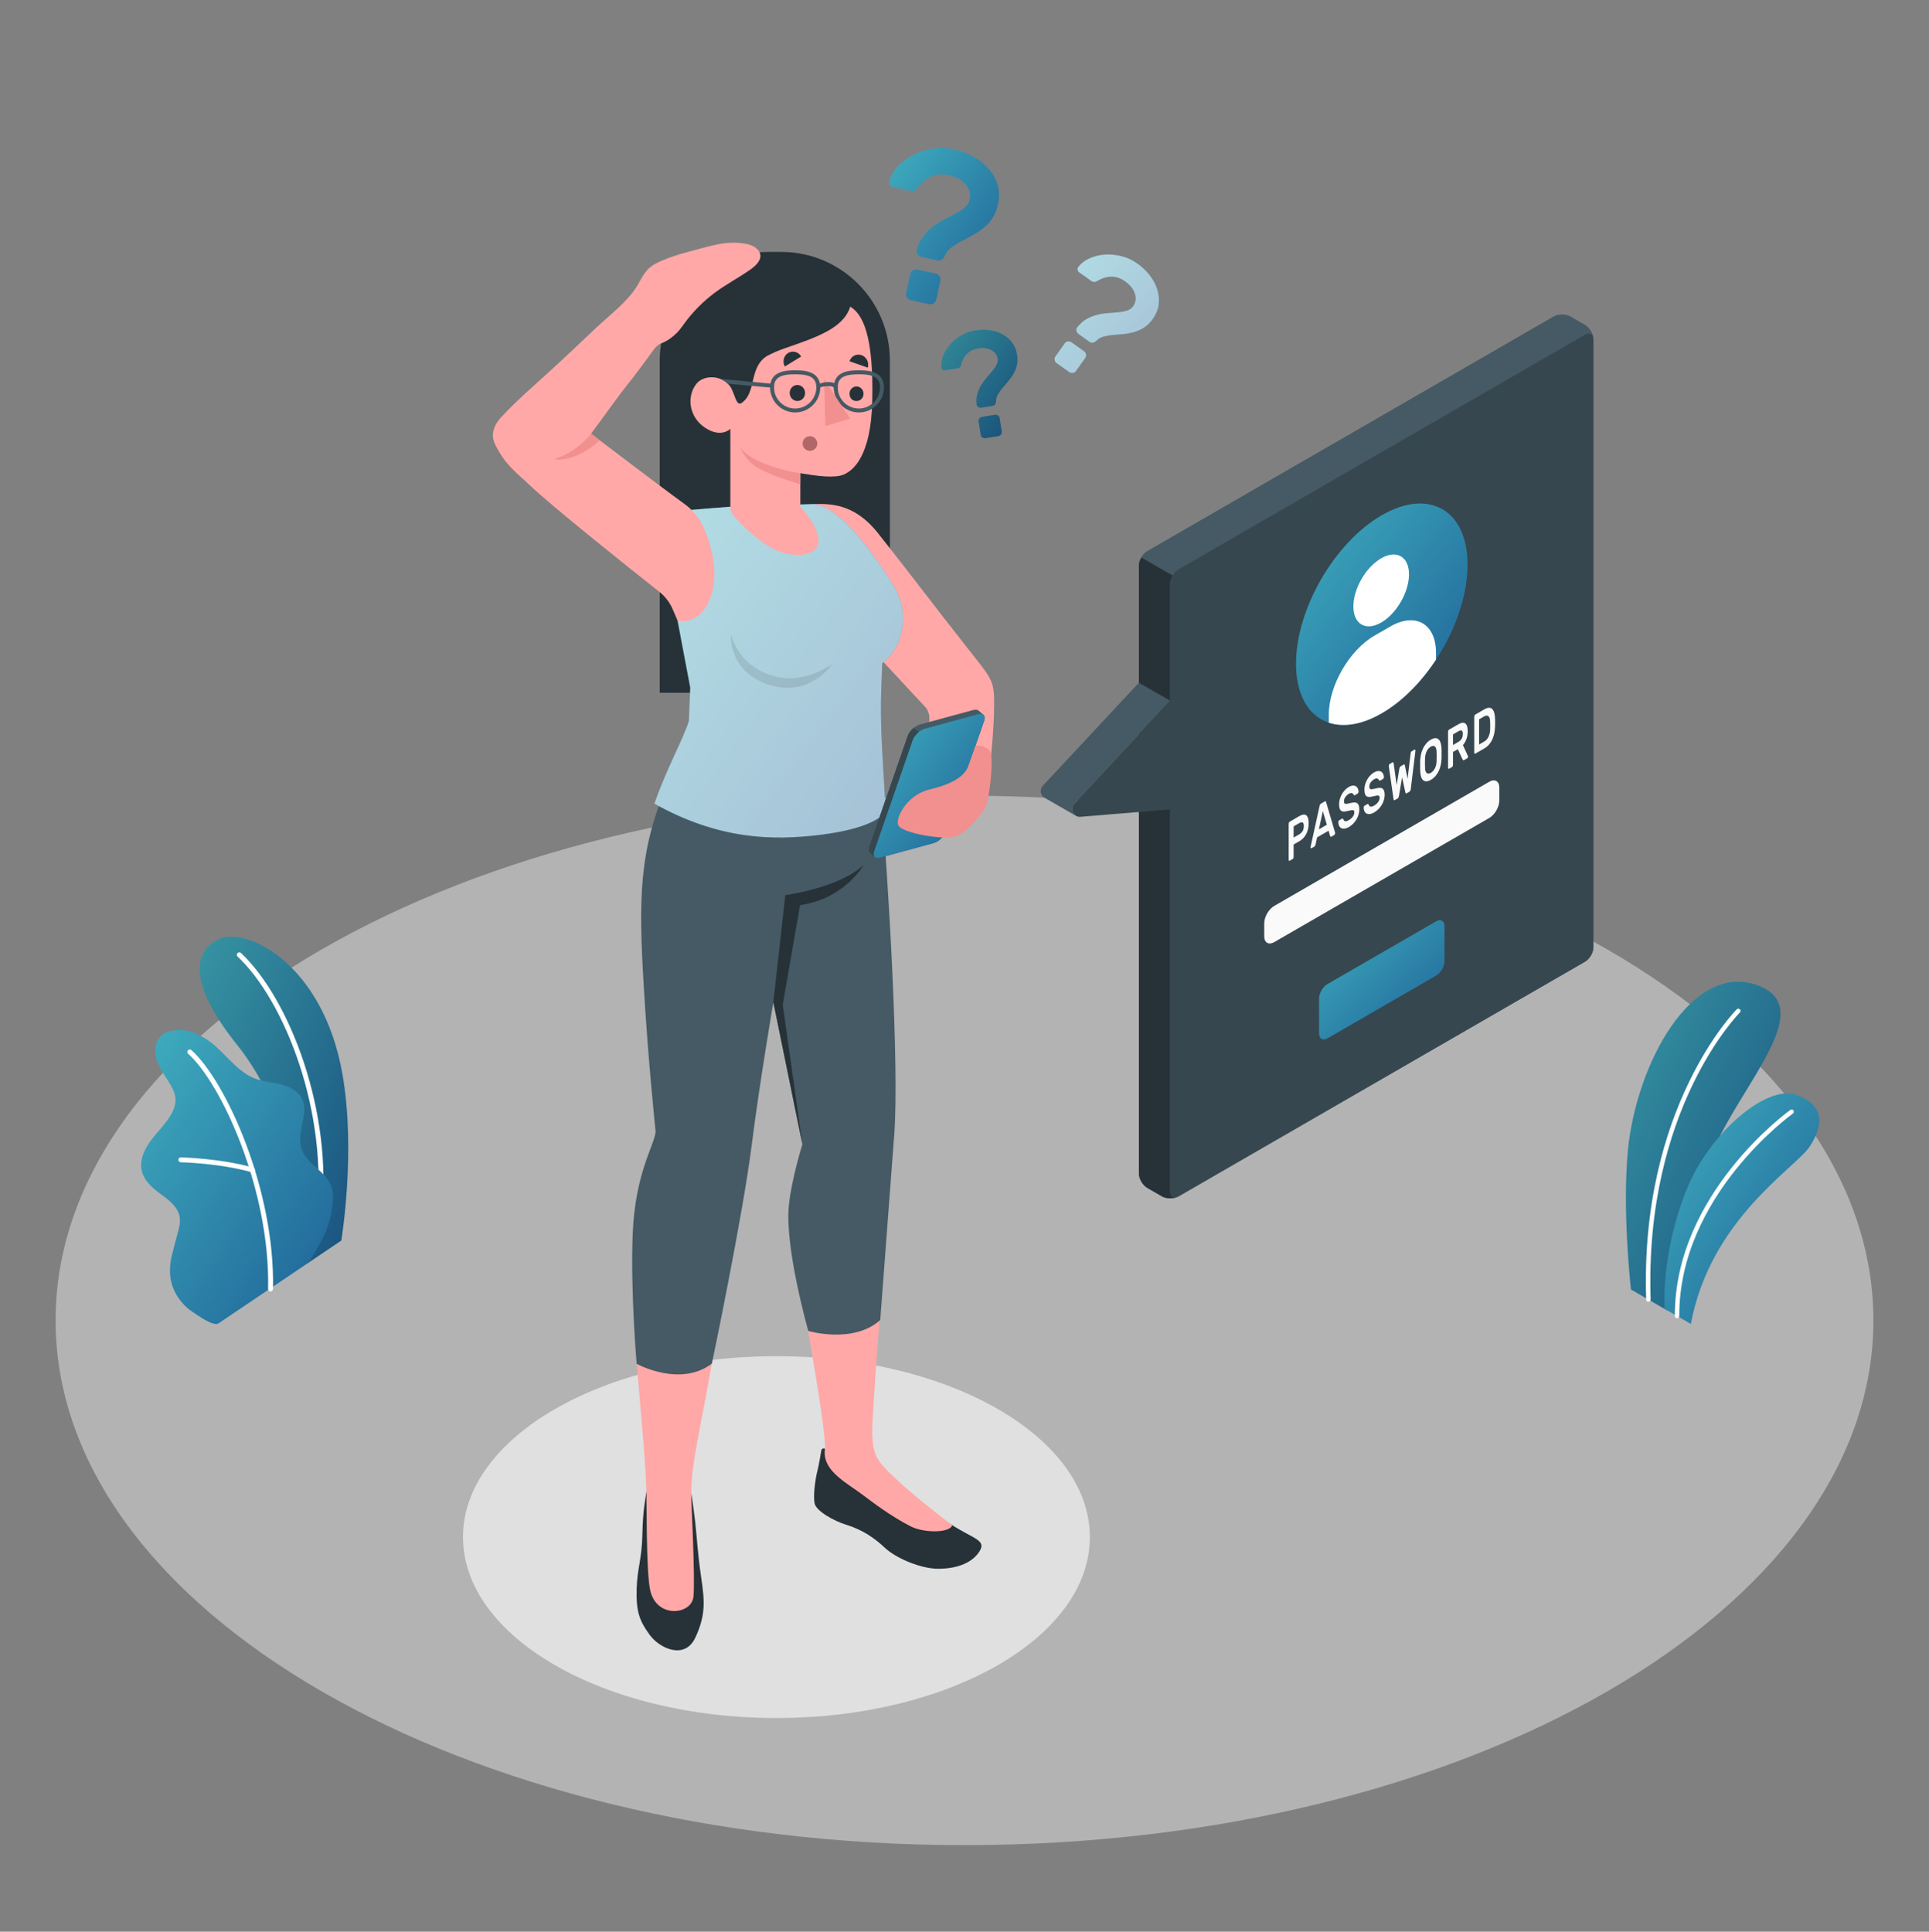 <svg width="700" height="701" viewBox="0 0 700 701" fill="none" xmlns="http://www.w3.org/2000/svg">
<rect x="0" y="0" width="700" height="701" fill="#808080" stroke="none"/>
<path d="M350.001 669.602C532.159 669.602 679.827 584.344 679.827 479.174C679.827 374.004 532.159 288.746 350.001 288.746C167.843 288.746 20.175 374.004 20.175 479.174C20.175 584.344 167.843 669.602 350.001 669.602Z" fill="white" fill-opacity="0.4"/>
<path d="M281.75 623.472C344.565 623.472 395.486 594.075 395.486 557.812C395.486 521.549 344.565 492.152 281.75 492.152C218.935 492.152 168.014 521.549 168.014 557.812C168.014 594.075 218.935 623.472 281.75 623.472Z" fill="#E0E0E0"/>
<path d="M605.193 475.66L591.851 467.96C591.851 467.96 588.589 439.4 590.759 417.28C593.811 386.2 613.887 348.792 637.841 357.584C661.795 366.362 626.865 398.016 619.081 424.392C611.297 450.754 605.193 475.66 605.193 475.66Z" fill="url(#paint0_linear_596_928)"/>
<path opacity="0.15" d="M605.193 475.66L591.851 467.96C591.851 467.96 588.589 439.4 590.759 417.28C593.811 386.2 613.887 348.792 637.841 357.584C661.795 366.362 626.865 398.016 619.081 424.392C611.297 450.754 605.193 475.66 605.193 475.66Z" fill="black"/>
<path d="M598.179 472.426C598.193 472.426 598.193 472.426 598.207 472.426C598.655 472.412 599.005 472.034 598.991 471.586C596.653 402.524 631.023 367.776 631.373 367.44C631.695 367.132 631.695 366.614 631.387 366.292C631.065 365.97 630.561 365.97 630.239 366.278C629.889 366.628 595.001 401.866 597.367 471.628C597.381 472.076 597.745 472.426 598.179 472.426Z" fill="white"/>
<path d="M613.579 480.462L604.087 474.988C604.087 474.988 602.477 455.388 612.081 431.574C620.453 410.84 641.201 393.648 651.645 397.26C662.089 400.872 661.823 408.278 656.741 416.048C651.645 423.818 620.677 442.326 613.579 480.462Z" fill="url(#paint1_linear_596_928)"/>
<path d="M608.567 478.39C609.015 478.39 609.379 478.026 609.379 477.578C609.197 433.912 650.189 404.4 650.609 404.106C650.973 403.854 651.057 403.35 650.805 402.986C650.553 402.622 650.049 402.538 649.685 402.79C649.265 403.084 607.587 433.086 607.769 477.592C607.755 478.026 608.119 478.39 608.567 478.39Z" fill="white"/>
<path d="M111.523 458.51L123.843 450.194C123.843 450.194 129.261 417.924 124.221 389.588C117.137 349.744 89.655 336.486 79.855 340.644C70.055 344.802 67.955 356.688 86.253 379.438C97.047 392.864 111.145 421.41 111.523 458.51Z" fill="url(#paint2_linear_596_928)"/>
<g opacity="0.15">
<path d="M111.523 458.51L123.843 450.194C123.843 450.194 129.261 417.924 124.221 389.588C117.137 349.744 89.655 336.486 79.855 340.644C70.055 344.802 67.955 356.688 86.253 379.438C97.047 392.864 111.145 421.41 111.523 458.51Z" fill="black"/>
</g>
<path d="M115.751 442.55C115.709 442.55 115.667 442.55 115.625 442.55C115.135 442.494 114.785 442.046 114.841 441.556C119.293 404.036 103.445 363.338 86.225 347.14C85.861 346.804 85.847 346.244 86.183 345.88C86.519 345.53 87.079 345.502 87.443 345.838C104.999 362.316 121.127 403.686 116.619 441.752C116.563 442.2 116.185 442.536 115.751 442.55Z" fill="white"/>
<path d="M79.268 480.266C77.308 481.442 71.596 477.2 70.014 476.178C67.312 474.442 65.1 471.936 63.602 469.094C61.866 465.79 61.376 462.206 61.824 458.51C62.062 456.592 62.566 454.716 63.056 452.84C63.546 451.006 64.036 449.172 64.526 447.324C65.016 445.518 65.492 443.642 65.226 441.78C64.68 438.042 61.292 435.48 58.226 433.268C54.838 430.832 51.282 427.584 51.212 423.076C51.156 419.59 52.906 416.328 55.006 413.556C57.106 410.784 59.626 408.32 61.516 405.394C62.874 403.294 63.924 400.83 63.658 398.338C63.49 396.784 62.818 395.342 62.048 393.984C60.396 391.072 58.24 388.426 57.078 385.29C55.916 382.154 56 378.22 58.422 375.924C60.41 374.034 63.406 373.712 66.15 373.838C68.684 373.95 71.176 375.056 73.416 376.246C80.654 380.096 84.91 388.496 92.568 391.422C95.522 392.542 98.742 392.738 101.808 393.494C104.874 394.236 108.024 395.748 109.494 398.548C112.392 404.064 107.352 411.036 109.424 416.916C111.258 422.124 116.382 424.028 119.336 428.69C120.624 430.734 120.96 433.114 120.806 435.522C120.54 439.596 120.008 442.592 118.146 447.156C116.606 450.922 112.028 458.174 112.028 458.174C112.028 458.174 79.562 480.084 79.268 480.266Z" fill="url(#paint3_linear_596_928)"/>
<path d="M98.196 468.66C98.182 468.66 98.168 468.66 98.168 468.66C97.664 468.646 97.272 468.24 97.286 467.75C98.07 432.302 80.64 393.536 68.278 382.406C67.914 382.07 67.886 381.51 68.208 381.146C68.544 380.782 69.104 380.754 69.468 381.076C82.068 392.43 99.862 431.84 99.064 467.792C99.064 468.268 98.672 468.646 98.196 468.66Z" fill="white"/>
<path d="M91.658 425.47C91.574 425.47 91.476 425.456 91.392 425.428C79.94 422.124 65.758 421.788 65.604 421.788C65.114 421.774 64.722 421.368 64.736 420.878C64.75 420.388 65.114 419.996 65.646 420.01C65.786 420.01 80.206 420.36 91.882 423.734C92.358 423.874 92.624 424.364 92.498 424.84C92.386 425.218 92.05 425.47 91.658 425.47Z" fill="white"/>
<path d="M421.624 434.136L416.318 431.07C414.638 430.104 413.294 427.752 413.294 425.82V205.292C413.294 203.36 414.652 201.008 416.332 200.042L563.822 114.894C565.502 113.928 568.204 113.928 569.884 114.894L575.19 117.96C576.87 118.926 578.228 121.278 578.228 123.21V343.738C578.228 345.67 576.87 348.022 575.19 348.988L427.7 434.15C426.006 435.116 423.29 435.116 421.624 434.136Z" fill="#455A64"/>
<path d="M578.173 122.72C577.963 121.152 576.689 120.578 575.163 121.46L427.687 206.622C426.847 207.112 426.105 207.924 425.545 208.876L414.163 202.31C414.709 201.358 415.465 200.532 416.305 200.042L563.795 114.894C565.461 113.928 568.177 113.928 569.857 114.894L575.163 117.96C576.703 118.842 577.977 120.9 578.173 122.72Z" fill="#455A64"/>
<path d="M427.168 434.388C425.488 435.102 423.136 435.018 421.624 434.15L416.304 431.07C414.638 430.104 413.28 427.752 413.28 425.82V205.292C413.28 204.326 413.616 203.262 414.162 202.31L425.544 208.876C424.984 209.828 424.648 210.906 424.648 211.872V432.4C424.648 434.136 425.74 434.934 427.168 434.388Z" fill="#263238"/>
<path d="M424.648 211.872V432.4C424.648 434.332 426.006 435.116 427.686 434.15L575.176 348.988C576.856 348.022 578.214 345.67 578.214 343.738V123.21C578.214 121.278 576.856 120.494 575.176 121.46L427.686 206.622C426.006 207.588 424.648 209.94 424.648 211.872Z" fill="#37474F"/>
<path d="M390.208 295.928C388.304 294.794 379.47 289.768 379.008 289.502C377.608 288.648 377.104 286.576 378.406 285.176L413.28 247.768L424.648 254.292L389.788 291.714C388.528 293.058 388.934 295.004 390.208 295.928Z" fill="#455A64"/>
<path d="M424.649 254.306L389.789 291.714C388.039 293.59 389.523 296.628 392.071 296.418L424.649 293.73V254.306Z" fill="#37474F"/>
<path d="M501.425 186.98C518.617 177.054 532.547 185.104 532.547 204.942C532.547 224.794 518.617 248.93 501.425 258.842C484.233 268.768 470.303 260.718 470.303 240.866C470.303 221.042 484.233 196.906 501.425 186.98Z" fill="url(#paint4_linear_596_928)"/>
<path d="M501.215 202.604C506.787 199.384 511.309 201.988 511.309 208.428C511.309 214.868 506.787 222.694 501.215 225.914C495.643 229.134 491.121 226.53 491.121 220.09C491.107 213.65 495.629 205.824 501.215 202.604Z" fill="white"/>
<path d="M521.108 236.932C521.108 226.348 513.674 222.064 504.518 227.356L498.792 230.66C489.636 235.952 482.202 248.818 482.202 259.388V262.272C483.854 262.818 485.646 263.098 487.55 263.098C491.722 263.112 496.44 261.726 501.424 258.842C508.886 254.53 515.746 247.53 521.108 239.368V236.932Z" fill="white"/>
<path d="M481.712 357.122L521.15 334.358C522.83 333.392 524.188 334.176 524.188 336.108V348.806C524.188 350.738 522.83 353.09 521.15 354.056L481.712 376.82C480.032 377.786 478.674 377.002 478.674 375.07V362.372C478.674 360.44 480.032 358.088 481.712 357.122Z" fill="url(#paint5_linear_596_928)"/>
<path d="M462.407 328.758L540.429 283.706C542.431 282.544 544.069 283.482 544.069 285.806V290.538C544.069 292.862 542.445 295.676 540.429 296.838L462.407 341.89C460.405 343.052 458.767 342.114 458.767 339.79V335.058C458.781 332.734 460.405 329.906 462.407 328.758Z" fill="#FAFAFA"/>
<path d="M471.534 296.152C472.598 295.536 473.424 295.452 474.012 295.872C474.6 296.306 474.894 297.258 474.894 298.742C474.894 300.226 474.6 301.528 474.012 302.662C473.424 303.782 472.598 304.65 471.534 305.266L469.434 306.484V311.006C469.434 311.16 469.392 311.3 469.322 311.454C469.252 311.608 469.168 311.706 469.07 311.762L468.006 312.378C467.908 312.434 467.824 312.434 467.754 312.364C467.684 312.294 467.642 312.196 467.642 312.042V298.952C467.642 298.798 467.684 298.658 467.754 298.504C467.824 298.35 467.908 298.252 468.006 298.196L471.534 296.152ZM469.434 303.95L471.478 302.774C471.982 302.48 472.374 302.102 472.682 301.626C472.976 301.15 473.13 300.534 473.13 299.778C473.13 299.022 472.976 298.588 472.682 298.462C472.388 298.35 471.982 298.434 471.478 298.714L469.434 299.89V303.95Z" fill="#FAFAFA"/>
<path d="M480.759 290.818C480.899 290.734 481.011 290.734 481.081 290.804C481.151 290.874 481.207 291.014 481.263 291.21L484.483 302.158C484.497 302.2 484.497 302.242 484.497 302.298C484.497 302.452 484.455 302.592 484.385 302.746C484.315 302.9 484.231 302.998 484.133 303.054L483.181 303.6C483.013 303.698 482.887 303.712 482.817 303.642C482.747 303.572 482.705 303.488 482.677 303.39L482.117 301.472L477.959 303.88L477.399 306.456C477.371 306.582 477.329 306.722 477.259 306.876C477.189 307.03 477.063 307.156 476.895 307.268L475.943 307.814C475.845 307.87 475.761 307.87 475.691 307.8C475.621 307.73 475.579 307.632 475.579 307.478C475.579 307.422 475.579 307.38 475.593 307.324L478.813 292.652C478.869 292.386 478.925 292.19 478.995 292.022C479.065 291.868 479.163 291.742 479.317 291.672L480.759 290.818ZM481.487 299.302L480.045 294.36L478.603 300.968L481.487 299.302Z" fill="#FAFAFA"/>
<path d="M489.398 285.624C489.986 285.288 490.504 285.106 490.952 285.092C491.4 285.078 491.778 285.162 492.072 285.358C492.366 285.554 492.59 285.82 492.744 286.17C492.898 286.52 492.982 286.884 492.996 287.262C493.01 287.416 492.968 287.57 492.898 287.71C492.828 287.85 492.73 287.948 492.646 288.004L491.722 288.536C491.568 288.62 491.456 288.648 491.386 288.592C491.316 288.55 491.246 288.466 491.176 288.354C491.05 288.088 490.84 287.906 490.574 287.822C490.308 287.724 489.902 287.836 489.384 288.13C489.16 288.256 488.936 288.424 488.74 288.62C488.53 288.816 488.348 289.026 488.194 289.264C488.04 289.488 487.914 289.74 487.83 289.992C487.746 290.244 487.704 290.496 487.704 290.762C487.704 291.07 487.746 291.308 487.83 291.448C487.914 291.602 488.054 291.686 488.25 291.714C488.446 291.742 488.712 291.728 489.034 291.658C489.356 291.588 489.762 291.504 490.252 291.378C490.784 291.252 491.232 291.196 491.61 291.21C491.988 291.224 492.296 291.336 492.548 291.518C492.786 291.714 492.968 291.994 493.094 292.358C493.206 292.722 493.276 293.184 493.276 293.73C493.276 294.332 493.192 294.948 493.01 295.578C492.842 296.194 492.59 296.796 492.254 297.342C491.932 297.902 491.526 298.42 491.05 298.91C490.574 299.4 490.042 299.82 489.454 300.156C488.964 300.436 488.488 300.618 488.04 300.688C487.592 300.758 487.2 300.73 486.85 300.59C486.5 300.45 486.22 300.184 486.01 299.82C485.8 299.456 485.688 298.98 485.66 298.406C485.646 298.252 485.688 298.098 485.758 297.958C485.828 297.818 485.912 297.72 486.01 297.664L486.934 297.132C487.088 297.048 487.2 297.02 487.27 297.062C487.354 297.104 487.41 297.174 487.466 297.314C487.522 297.454 487.606 297.594 487.69 297.72C487.774 297.846 487.9 297.93 488.04 297.986C488.194 298.042 488.376 298.042 488.6 298C488.824 297.958 489.104 297.846 489.44 297.65C489.706 297.496 489.958 297.328 490.21 297.118C490.448 296.922 490.672 296.684 490.854 296.446C491.036 296.194 491.19 295.942 491.302 295.662C491.414 295.382 491.47 295.088 491.47 294.78C491.47 294.486 491.414 294.276 491.288 294.164C491.162 294.052 490.98 293.996 490.728 293.996C490.476 294.01 490.168 294.052 489.804 294.15C489.44 294.234 489.006 294.332 488.53 294.416C488.096 294.514 487.704 294.542 487.382 294.5C487.046 294.472 486.78 294.346 486.57 294.15C486.36 293.954 486.192 293.66 486.094 293.282C485.982 292.904 485.94 292.414 485.94 291.798C485.94 291.196 486.024 290.58 486.206 289.964C486.374 289.348 486.626 288.774 486.934 288.228C487.242 287.682 487.606 287.192 488.04 286.73C488.46 286.282 488.908 285.918 489.398 285.624Z" fill="#FAFAFA"/>
<path d="M498.596 280.332C499.184 279.996 499.702 279.814 500.15 279.8C500.598 279.786 500.976 279.87 501.27 280.066C501.564 280.262 501.788 280.528 501.942 280.878C502.096 281.228 502.18 281.592 502.194 281.97C502.208 282.124 502.166 282.278 502.096 282.418C502.026 282.558 501.928 282.656 501.844 282.712L500.92 283.244C500.766 283.328 500.654 283.356 500.584 283.3C500.514 283.258 500.444 283.174 500.374 283.062C500.248 282.796 500.038 282.614 499.772 282.53C499.506 282.432 499.114 282.544 498.582 282.838C498.358 282.964 498.134 283.132 497.938 283.328C497.728 283.524 497.546 283.734 497.392 283.958C497.238 284.182 497.112 284.434 497.028 284.686C496.944 284.938 496.902 285.19 496.902 285.456C496.902 285.764 496.944 286.002 497.028 286.142C497.112 286.296 497.252 286.38 497.448 286.408C497.644 286.436 497.91 286.422 498.232 286.352C498.554 286.282 498.96 286.198 499.45 286.072C499.982 285.946 500.43 285.89 500.808 285.904C501.186 285.918 501.508 286.016 501.746 286.212C501.984 286.408 502.166 286.688 502.292 287.052C502.404 287.416 502.474 287.878 502.474 288.424C502.474 289.026 502.39 289.642 502.208 290.272C502.04 290.888 501.788 291.49 501.452 292.036C501.13 292.596 500.724 293.114 500.248 293.604C499.772 294.094 499.24 294.514 498.652 294.85C498.162 295.13 497.686 295.312 497.238 295.396C496.79 295.466 496.398 295.438 496.048 295.298C495.698 295.158 495.418 294.906 495.208 294.528C494.998 294.164 494.872 293.688 494.858 293.114C494.844 292.96 494.886 292.806 494.956 292.666C495.026 292.526 495.11 292.428 495.208 292.372L496.132 291.84C496.286 291.756 496.398 291.728 496.468 291.77C496.552 291.798 496.608 291.882 496.664 292.022C496.72 292.162 496.804 292.302 496.888 292.428C496.972 292.554 497.098 292.638 497.238 292.694C497.392 292.75 497.574 292.75 497.798 292.708C498.022 292.666 498.302 292.554 498.638 292.358C498.904 292.204 499.156 292.036 499.394 291.826C499.632 291.63 499.856 291.406 500.038 291.154C500.22 290.902 500.374 290.65 500.486 290.37C500.598 290.09 500.654 289.796 500.654 289.488C500.654 289.194 500.598 288.984 500.472 288.858C500.346 288.746 500.164 288.69 499.912 288.69C499.66 288.704 499.352 288.746 498.988 288.844C498.624 288.942 498.19 289.026 497.714 289.11C497.28 289.194 496.888 289.236 496.566 289.194C496.244 289.166 495.964 289.04 495.754 288.844C495.544 288.648 495.376 288.354 495.278 287.976C495.166 287.598 495.124 287.108 495.124 286.492C495.124 285.89 495.208 285.274 495.39 284.658C495.558 284.042 495.81 283.468 496.118 282.922C496.426 282.376 496.79 281.886 497.224 281.424C497.644 280.976 498.106 280.612 498.596 280.332Z" fill="#FAFAFA"/>
<path d="M508.802 282.082L507.668 288.802C507.626 289.026 507.57 289.222 507.5 289.39C507.43 289.558 507.332 289.684 507.206 289.754L506.142 290.37C506.016 290.44 505.904 290.44 505.834 290.356C505.764 290.272 505.708 290.132 505.68 289.95L503.986 278.134C503.972 278.078 503.972 278.022 503.972 277.98C503.972 277.826 504.014 277.686 504.084 277.532C504.154 277.378 504.238 277.28 504.336 277.224L505.316 276.664C505.4 276.608 505.484 276.608 505.568 276.636C505.652 276.678 505.694 276.776 505.722 276.972L506.828 284.924L507.808 278.946C507.822 278.834 507.864 278.694 507.934 278.512C508.004 278.33 508.116 278.19 508.27 278.092L509.348 277.462C509.502 277.364 509.614 277.378 509.684 277.49C509.754 277.602 509.796 277.7 509.81 277.784L510.79 282.628L511.896 273.402C511.924 273.178 511.98 273.01 512.05 272.884C512.134 272.758 512.218 272.674 512.302 272.618L513.282 272.058C513.38 272.002 513.464 272.002 513.534 272.072C513.604 272.142 513.646 272.24 513.646 272.394C513.646 272.436 513.646 272.492 513.632 272.562L511.952 286.324C511.924 286.548 511.882 286.73 511.798 286.912C511.728 287.08 511.616 287.206 511.49 287.29L510.426 287.906C510.3 287.976 510.188 287.976 510.132 287.892C510.062 287.794 510.006 287.668 509.964 287.486L508.802 282.082Z" fill="#FAFAFA"/>
<path d="M515.353 276.146C515.381 275.376 515.479 274.606 515.633 273.85C515.801 273.094 516.039 272.366 516.347 271.694C516.669 271.022 517.061 270.392 517.537 269.832C518.013 269.272 518.573 268.796 519.231 268.418C519.875 268.054 520.435 267.872 520.897 267.872C521.373 267.886 521.765 268.04 522.087 268.362C522.409 268.684 522.647 269.118 522.815 269.692C522.983 270.266 523.081 270.924 523.109 271.68C523.123 271.932 523.123 272.212 523.123 272.52C523.123 272.828 523.123 273.15 523.123 273.472C523.123 273.794 523.123 274.13 523.123 274.438C523.123 274.746 523.109 275.04 523.109 275.306C523.081 276.076 522.983 276.846 522.829 277.602C522.661 278.358 522.423 279.086 522.115 279.758C521.793 280.43 521.401 281.046 520.925 281.606C520.449 282.166 519.889 282.628 519.245 283.006C518.601 283.384 518.027 283.566 517.551 283.552C517.075 283.538 516.683 283.384 516.361 283.076C516.039 282.768 515.801 282.32 515.647 281.746C515.479 281.172 515.395 280.514 515.367 279.772C515.353 279.52 515.353 279.24 515.353 278.932C515.353 278.624 515.353 278.302 515.353 277.98C515.353 277.644 515.353 277.322 515.353 277.014C515.339 276.692 515.339 276.398 515.353 276.146ZM521.317 272.8C521.275 271.848 521.079 271.218 520.701 270.896C520.323 270.574 519.833 270.602 519.217 270.952C518.601 271.302 518.111 271.862 517.733 272.604C517.355 273.36 517.159 274.228 517.117 275.222C517.103 275.74 517.089 276.328 517.089 276.958C517.089 277.588 517.103 278.148 517.117 278.652C517.145 279.604 517.355 280.234 517.733 280.542C518.111 280.85 518.601 280.836 519.217 280.472C519.833 280.122 520.323 279.562 520.701 278.834C521.079 278.092 521.275 277.224 521.317 276.23C521.331 275.712 521.345 275.124 521.345 274.508C521.345 273.892 521.331 273.304 521.317 272.8Z" fill="#FAFAFA"/>
<path d="M529.242 262.832C530.334 262.202 531.174 262.104 531.748 262.566C532.322 263.028 532.602 263.938 532.602 265.338C532.602 266.332 532.462 267.256 532.168 268.11C531.874 268.978 531.44 269.748 530.866 270.406L532.686 274.368C532.714 274.438 532.728 274.494 532.728 274.564C532.728 274.69 532.7 274.802 532.644 274.928C532.588 275.054 532.518 275.124 532.434 275.18L531.314 275.824C531.146 275.922 531.006 275.936 530.922 275.852C530.838 275.768 530.782 275.684 530.74 275.6L529.018 271.876L527.268 272.884V277.602C527.268 277.756 527.226 277.896 527.156 278.05C527.086 278.204 527.002 278.302 526.904 278.358L525.84 278.974C525.742 279.03 525.658 279.03 525.588 278.96C525.518 278.89 525.476 278.792 525.476 278.638V265.548C525.476 265.394 525.504 265.254 525.588 265.1C525.658 264.946 525.742 264.848 525.84 264.792L529.242 262.832ZM527.268 270.364L529.172 269.258C529.676 268.964 530.068 268.6 530.376 268.166C530.67 267.718 530.824 267.13 530.824 266.36C530.824 265.604 530.67 265.184 530.376 265.1C530.082 265.016 529.676 265.114 529.172 265.408L527.268 266.514V270.364Z" fill="#FAFAFA"/>
<path d="M538.579 257.442C539.223 257.064 539.797 256.868 540.273 256.854C540.749 256.84 541.155 256.98 541.477 257.288C541.799 257.582 542.037 258.03 542.219 258.632C542.387 259.22 542.499 259.934 542.527 260.76C542.569 261.74 542.569 262.734 542.527 263.756C542.485 264.624 542.387 265.464 542.219 266.248C542.051 267.032 541.799 267.76 541.491 268.432C541.169 269.104 540.777 269.706 540.315 270.238C539.853 270.77 539.293 271.218 538.663 271.582L535.345 273.5C535.247 273.556 535.163 273.556 535.093 273.486C535.023 273.416 534.981 273.318 534.981 273.164V260.074C534.981 259.92 535.023 259.78 535.093 259.626C535.163 259.472 535.247 259.374 535.345 259.318L538.579 257.442ZM540.735 261.782C540.721 261.362 540.665 260.984 540.567 260.676C540.469 260.354 540.343 260.116 540.161 259.934C539.979 259.766 539.755 259.682 539.489 259.682C539.209 259.682 538.887 259.794 538.509 260.018L536.745 261.04V270.168L538.579 269.118C538.943 268.908 539.251 268.656 539.517 268.348C539.783 268.04 539.993 267.704 540.175 267.326C540.343 266.948 540.483 266.556 540.581 266.122C540.679 265.688 540.721 265.254 540.749 264.806C540.777 263.77 540.777 262.776 540.735 261.782Z" fill="#FAFAFA"/>
<path d="M346.332 54.246C348.782 54.792 351.092 55.66 353.248 56.85C355.418 58.04 357.252 59.496 358.75 61.218C360.248 62.94 361.34 64.9 361.998 67.098C362.656 69.296 362.712 71.662 362.138 74.21C361.676 76.296 360.948 78.032 359.968 79.418C358.974 80.804 357.84 82.008 356.552 83.002C355.264 83.996 353.906 84.878 352.492 85.62C351.064 86.376 349.72 87.09 348.46 87.762C347.186 88.434 346.038 89.176 345.016 89.988C343.994 90.8 343.266 91.766 342.86 92.872C342.622 93.418 342.286 93.866 341.824 94.202C341.362 94.538 340.858 94.636 340.284 94.51L334.348 93.194C333.774 93.068 333.312 92.746 332.962 92.228C332.612 91.71 332.528 91.178 332.71 90.618C333.27 88.616 334.082 86.922 335.188 85.55C336.28 84.178 337.498 83.002 338.842 82.022C340.186 81.042 341.572 80.188 343.014 79.46C344.456 78.746 345.8 78.046 347.046 77.36C348.292 76.674 349.342 75.96 350.224 75.204C351.106 74.448 351.666 73.51 351.904 72.418C352.338 70.444 351.876 68.624 350.49 66.986C349.104 65.348 347.032 64.214 344.274 63.598C339.85 62.618 336.112 64.116 333.046 68.078C332.654 68.596 332.29 68.96 331.94 69.184C331.59 69.408 331.072 69.45 330.4 69.296L324.072 67.896C323.61 67.798 323.232 67.546 322.966 67.154C322.7 66.762 322.616 66.314 322.728 65.796C323.176 63.99 324.156 62.254 325.64 60.588C327.124 58.922 328.944 57.522 331.072 56.388C333.214 55.254 335.594 54.456 338.24 54.008C340.872 53.56 343.574 53.644 346.332 54.246ZM339.626 99.298C340.2 99.424 340.648 99.746 340.97 100.25C341.292 100.754 341.39 101.3 341.264 101.874L339.738 108.748C339.612 109.322 339.29 109.77 338.786 110.092C338.282 110.414 337.736 110.512 337.162 110.386L330.442 108.902C329.868 108.776 329.42 108.454 329.098 107.95C328.776 107.446 328.678 106.9 328.804 106.326L330.33 99.452C330.456 98.878 330.778 98.43 331.282 98.108C331.786 97.786 332.332 97.688 332.906 97.814L339.626 99.298Z" fill="url(#paint6_linear_596_928)"/>
<path d="M353.808 119.92C355.516 119.64 357.21 119.598 358.904 119.808C360.598 120.018 362.152 120.48 363.552 121.194C364.952 121.922 366.156 122.902 367.136 124.134C368.13 125.366 368.76 126.878 369.054 128.656C369.292 130.112 369.264 131.414 368.998 132.562C368.718 133.71 368.298 134.76 367.724 135.74C367.15 136.706 366.506 137.616 365.792 138.456C365.078 139.296 364.392 140.094 363.748 140.864C363.104 141.62 362.558 142.39 362.11 143.174C361.662 143.958 361.452 144.756 361.466 145.568C361.452 145.988 361.354 146.352 361.144 146.688C360.934 147.024 360.626 147.22 360.234 147.29L356.09 147.962C355.684 148.032 355.306 147.934 354.956 147.696C354.606 147.458 354.41 147.136 354.382 146.73C354.228 145.302 354.326 144.014 354.676 142.852C355.026 141.69 355.502 140.626 356.104 139.646C356.706 138.666 357.378 137.77 358.12 136.944C358.862 136.118 359.548 135.32 360.164 134.564C360.78 133.808 361.284 133.08 361.648 132.366C362.012 131.652 362.138 130.91 362.012 130.154C361.788 128.782 361.018 127.732 359.716 127.032C358.414 126.332 356.79 126.136 354.872 126.458C351.778 126.962 349.762 128.88 348.824 132.198C348.712 132.632 348.572 132.954 348.404 133.192C348.236 133.43 347.914 133.584 347.452 133.654L343.042 134.382C342.72 134.438 342.412 134.368 342.146 134.2C341.88 134.018 341.712 133.752 341.656 133.388C341.488 132.114 341.656 130.756 342.188 129.3C342.72 127.858 343.518 126.486 344.596 125.212C345.674 123.938 347.004 122.818 348.572 121.852C350.126 120.886 351.876 120.242 353.808 119.92ZM361.032 150.51C361.438 150.44 361.802 150.538 362.138 150.776C362.474 151.014 362.67 151.336 362.74 151.742L363.524 156.544C363.594 156.95 363.496 157.314 363.258 157.65C363.02 157.986 362.698 158.182 362.292 158.252L357.602 159.022C357.196 159.092 356.832 158.994 356.496 158.756C356.16 158.518 355.95 158.196 355.894 157.79L355.11 152.988C355.04 152.596 355.138 152.218 355.376 151.882C355.614 151.546 355.936 151.336 356.342 151.28L361.032 150.51Z" fill="url(#paint7_linear_596_928)"/>
<g opacity="0.2">
<path d="M353.808 119.92C355.516 119.64 357.21 119.598 358.904 119.808C360.598 120.018 362.152 120.48 363.552 121.194C364.952 121.922 366.156 122.902 367.136 124.134C368.13 125.366 368.76 126.878 369.054 128.656C369.292 130.112 369.264 131.414 368.998 132.562C368.718 133.71 368.298 134.76 367.724 135.74C367.15 136.706 366.506 137.616 365.792 138.456C365.078 139.296 364.392 140.094 363.748 140.864C363.104 141.62 362.558 142.39 362.11 143.174C361.662 143.958 361.452 144.756 361.466 145.568C361.452 145.988 361.354 146.352 361.144 146.688C360.934 147.024 360.626 147.22 360.234 147.29L356.09 147.962C355.684 148.032 355.306 147.934 354.956 147.696C354.606 147.458 354.41 147.136 354.382 146.73C354.228 145.302 354.326 144.014 354.676 142.852C355.026 141.69 355.502 140.626 356.104 139.646C356.706 138.666 357.378 137.77 358.12 136.944C358.862 136.118 359.548 135.32 360.164 134.564C360.78 133.808 361.284 133.08 361.648 132.366C362.012 131.652 362.138 130.91 362.012 130.154C361.788 128.782 361.018 127.732 359.716 127.032C358.414 126.332 356.79 126.136 354.872 126.458C351.778 126.962 349.762 128.88 348.824 132.198C348.712 132.632 348.572 132.954 348.404 133.192C348.236 133.43 347.914 133.584 347.452 133.654L343.042 134.382C342.72 134.438 342.412 134.368 342.146 134.2C341.88 134.018 341.712 133.752 341.656 133.388C341.488 132.114 341.656 130.756 342.188 129.3C342.72 127.858 343.518 126.486 344.596 125.212C345.674 123.938 347.004 122.818 348.572 121.852C350.126 120.886 351.876 120.242 353.808 119.92ZM361.032 150.51C361.438 150.44 361.802 150.538 362.138 150.776C362.474 151.014 362.67 151.336 362.74 151.742L363.524 156.544C363.594 156.95 363.496 157.314 363.258 157.65C363.02 157.986 362.698 158.182 362.292 158.252L357.602 159.022C357.196 159.092 356.832 158.994 356.496 158.756C356.16 158.518 355.95 158.196 355.894 157.79L355.11 152.988C355.04 152.596 355.138 152.218 355.376 151.882C355.614 151.546 355.936 151.336 356.342 151.28L361.032 150.51Z" fill="black"/>
</g>
<path d="M393.386 127.466C393.778 127.746 394.016 128.124 394.1 128.614C394.184 129.104 394.086 129.538 393.806 129.93L390.474 134.62C390.194 135.012 389.816 135.25 389.326 135.334C388.836 135.418 388.402 135.32 388.01 135.04L383.432 131.778C383.04 131.498 382.802 131.12 382.718 130.63C382.634 130.14 382.732 129.706 383.012 129.314L386.344 124.624C386.624 124.232 387.002 123.994 387.492 123.91C387.982 123.826 388.416 123.924 388.808 124.204L393.386 127.466ZM412.776 95.672C414.442 96.862 415.912 98.248 417.158 99.83C418.404 101.412 419.328 103.092 419.916 104.87C420.504 106.648 420.686 108.468 420.49 110.33C420.294 112.192 419.566 113.998 418.334 115.734C417.326 117.162 416.22 118.24 415.03 118.968C413.84 119.696 412.608 120.242 411.32 120.578C410.032 120.928 408.73 121.152 407.428 121.264C406.112 121.376 404.88 121.488 403.704 121.586C402.528 121.684 401.436 121.88 400.4 122.174C399.364 122.454 398.524 122.958 397.866 123.658C397.516 123.994 397.11 124.218 396.662 124.33C396.214 124.442 395.794 124.358 395.402 124.078L391.356 121.194C390.964 120.914 390.712 120.522 390.614 120.032C390.516 119.528 390.614 119.108 390.936 118.73C392 117.4 393.148 116.392 394.408 115.706C395.668 115.02 396.956 114.53 398.286 114.208C399.602 113.886 400.932 113.69 402.248 113.606C403.564 113.522 404.796 113.424 405.944 113.312C407.092 113.2 408.128 112.99 409.024 112.696C409.92 112.402 410.648 111.884 411.18 111.142C412.146 109.798 412.356 108.272 411.838 106.592C411.32 104.912 410.116 103.4 408.24 102.07C405.216 99.928 401.926 99.858 398.356 101.86C397.894 102.126 397.502 102.28 397.166 102.336C396.83 102.392 396.438 102.252 395.976 101.93L391.65 98.864C391.328 98.64 391.132 98.332 391.048 97.954C390.964 97.576 391.062 97.212 391.314 96.848C392.238 95.63 393.512 94.636 395.164 93.852C396.816 93.068 398.622 92.592 400.596 92.424C402.57 92.242 404.614 92.41 406.756 92.914C408.884 93.404 410.9 94.328 412.776 95.672Z" fill="url(#paint8_linear_596_928)"/>
<g opacity="0.6">
<path d="M393.386 127.466C393.778 127.746 394.016 128.124 394.1 128.614C394.184 129.104 394.086 129.538 393.806 129.93L390.474 134.62C390.194 135.012 389.816 135.25 389.326 135.334C388.836 135.418 388.402 135.32 388.01 135.04L383.432 131.778C383.04 131.498 382.802 131.12 382.718 130.63C382.634 130.14 382.732 129.706 383.012 129.314L386.344 124.624C386.624 124.232 387.002 123.994 387.492 123.91C387.982 123.826 388.416 123.924 388.808 124.204L393.386 127.466ZM412.776 95.672C414.442 96.862 415.912 98.248 417.158 99.83C418.404 101.412 419.328 103.092 419.916 104.87C420.504 106.648 420.686 108.468 420.49 110.33C420.294 112.192 419.566 113.998 418.334 115.734C417.326 117.162 416.22 118.24 415.03 118.968C413.84 119.696 412.608 120.242 411.32 120.578C410.032 120.928 408.73 121.152 407.428 121.264C406.112 121.376 404.88 121.488 403.704 121.586C402.528 121.684 401.436 121.88 400.4 122.174C399.364 122.454 398.524 122.958 397.866 123.658C397.516 123.994 397.11 124.218 396.662 124.33C396.214 124.442 395.794 124.358 395.402 124.078L391.356 121.194C390.964 120.914 390.712 120.522 390.614 120.032C390.516 119.528 390.614 119.108 390.936 118.73C392 117.4 393.148 116.392 394.408 115.706C395.668 115.02 396.956 114.53 398.286 114.208C399.602 113.886 400.932 113.69 402.248 113.606C403.564 113.522 404.796 113.424 405.944 113.312C407.092 113.2 408.128 112.99 409.024 112.696C409.92 112.402 410.648 111.884 411.18 111.142C412.146 109.798 412.356 108.272 411.838 106.592C411.32 104.912 410.116 103.4 408.24 102.07C405.216 99.928 401.926 99.858 398.356 101.86C397.894 102.126 397.502 102.28 397.166 102.336C396.83 102.392 396.438 102.252 395.976 101.93L391.65 98.864C391.328 98.64 391.132 98.332 391.048 97.954C390.964 97.576 391.062 97.212 391.314 96.848C392.238 95.63 393.512 94.636 395.164 93.852C396.816 93.068 398.622 92.592 400.596 92.424C402.57 92.242 404.614 92.41 406.756 92.914C408.884 93.404 410.9 94.328 412.776 95.672Z" fill="white"/>
</g>
<path d="M289.142 251.394H239.4V130.882C239.4 109.084 257.068 91.416 278.866 91.416H283.458C305.256 91.416 322.924 109.084 322.924 130.882V217.612C322.924 236.274 307.79 251.394 289.142 251.394Z" fill="#263238"/>
<path d="M234.556 541.516C234.15 544.54 233.282 548.082 233.114 556.636C232.946 565.82 231.252 569.082 231.028 576.614C230.776 585.224 232.26 588.444 235.76 593.288C239.26 598.132 248.43 602.514 252.294 594.338C256.214 586.064 255.668 580.8 254.436 572.358C253.148 563.622 252.994 558.806 252.252 552.142C251.594 546.276 250.81 541.81 250.81 541.81L234.556 541.516Z" fill="#263238"/>
<path d="M260.624 480.518L230.384 479.972C230.832 500.16 234.038 522.574 234.57 541.516C234.668 545.086 234.486 569.222 235.83 576.558C237.846 587.576 250.936 586.092 251.636 579.498C252.336 572.904 250.796 544.708 250.838 541.81C250.726 529.658 256.41 509.148 259.406 487.336C259.532 486.272 260.484 481.568 260.624 480.518Z" fill="#FFA8A7"/>
<path d="M299.473 525.808C299.473 525.808 298.283 525.164 298.031 526.438C297.737 527.95 297.303 531.086 296.673 533.564C295.791 537.022 295.077 542.72 295.595 545.534C296.113 548.348 302.693 551.988 306.963 553.29C313.263 555.222 317.575 558.372 321.019 561.62C325.247 565.596 334.361 569.348 340.577 569.306C347.927 569.25 353.051 566.856 355.473 562.922C358.007 558.82 353.261 558.512 344.875 553.066C342.971 551.834 340.801 550.434 338.351 548.838C325.051 540.144 320.179 535.496 316.413 526.802L299.473 525.808Z" fill="#263238"/>
<path d="M316.512 520.418C316.288 514.16 320.572 461.128 320.572 461.128L291.844 474.218C297.99 510.926 299.306 519.592 299.418 525.598C299.376 525.738 299.25 526.242 299.25 527.138C299.278 534.264 307.328 538.114 313.6 542.874C316.078 544.75 323.288 550.294 330.582 553.962C335.146 556.258 344.414 556.468 345.562 553.528C337.918 547.69 326.802 538.954 320.726 532.304C317.842 529.126 316.736 526.676 316.512 520.418Z" fill="#FFA8A7"/>
<path d="M242.774 283.524C231.742 307.744 231.742 326.462 233.576 357.36C235.242 385.696 237.916 410.658 237.916 410.658C237.496 415.684 230.496 425.498 229.6 447.73C228.76 468.506 231.028 494.924 231.028 494.924C231.028 494.924 246.722 503.618 258.328 494.854C258.328 494.854 269.528 441.388 272.804 415.376C275.674 392.682 280.644 363.674 280.644 363.674L291.186 415.25C291.186 415.25 287.182 427.962 286.244 437.65C284.76 452.952 293.314 482.996 293.314 482.996C293.314 482.996 309.526 487.84 319.424 479.048C319.424 479.048 323.134 430.202 324.506 411.778C326.354 387.096 322.462 320.288 319.424 284.91L242.774 283.524Z" fill="#455A64"/>
<path d="M280.629 363.674L284.983 324.852C284.983 324.852 304.499 322.248 313.347 313.932C313.347 313.932 306.711 326.098 290.345 328.464L284.045 364.598L291.171 415.264L280.629 363.674Z" fill="#263238"/>
<path d="M359.66 273.976C360.878 262.076 360.822 254.152 360.724 252.626C360.304 246.466 359.198 245.458 350.588 234.552C338.954 219.81 329.028 206.566 318.542 193.392C311.052 183.984 303.17 182.528 295.47 182.962C290.094 183.256 300.58 209.114 305.872 224.416L336.042 256.868C336.966 258.156 337.4 259.724 337.246 261.306L335.398 288.928L344.428 301.01C344.414 301.01 358.092 289.208 359.66 273.976Z" fill="#FFA8A7"/>
<path d="M266.392 183.788C260.554 184.194 249.942 185.118 249.942 185.118C243.824 188.534 242.27 191.334 241.136 199.468C240.646 202.926 243.474 212.152 245.896 225.27L250.488 249.588L249.984 261.656C247.604 269.02 242.2 278.162 237.454 291.644C260.834 304.692 280.434 305.168 298.214 302.886C311.766 301.15 318.948 297.86 321.342 294.626C320.838 281.298 319.9 273.08 319.676 259.164C319.578 253.312 319.928 247.418 320.152 240.698C329.252 233.222 329.35 220.804 324.394 212.768C312.872 194.106 301.658 182.36 294.238 182.962L266.392 183.788Z" fill="url(#paint9_linear_596_928)"/>
<path opacity="0.6" d="M266.392 183.788C260.554 184.194 249.942 185.118 249.942 185.118C243.824 188.534 242.27 191.334 241.136 199.468C240.646 202.926 243.474 212.152 245.896 225.27L250.488 249.588L249.984 261.656C247.604 269.02 242.2 278.162 237.454 291.644C260.834 304.692 280.434 305.168 298.214 302.886C311.766 301.15 318.948 297.86 321.342 294.626C320.838 281.298 319.9 273.08 319.676 259.164C319.578 253.312 319.928 247.418 320.152 240.698C329.252 233.222 329.35 220.804 324.394 212.768C312.872 194.106 301.658 182.36 294.238 182.962L266.392 183.788Z" fill="white"/>
<path opacity="0.1" d="M302.05 240.908C302.05 240.908 291.368 249.196 279.188 244.87C267.008 240.544 265.23 229.904 265.23 229.904C265.23 229.904 263.942 243.834 279.3 248.58C294.14 253.158 302.05 240.908 302.05 240.908Z" fill="black"/>
<path d="M316.526 145.554C316.064 165.77 309.512 170.768 306.222 172.196C302.932 173.638 296.59 172.756 290.43 171.734V183.858C290.43 183.858 297.542 191.306 297.01 196.864C296.464 202.436 285.838 203.052 277.858 197.606C272.034 193.644 267.876 189.108 266.056 186.952C265.398 186.168 265.034 185.188 265.034 184.166V155.62C265.034 155.62 261.66 159.19 255.682 155.102C249.718 151.028 249.214 143.412 252.854 139.114C255.458 136.062 262.052 135.838 265.23 140.598C267.008 144.084 267.26 147.584 269.248 146.142C274.568 142.306 271.712 133.598 278.152 129.286C278.166 129.286 278.166 129.272 278.18 129.272C280.098 128.236 282.282 127.256 284.732 126.416C296.198 122.454 306.138 119.122 308.532 111.282C313.054 113.97 317.086 121.712 316.526 145.554Z" fill="#FFA8A7"/>
<path d="M293.916 163.614C295.385 163.614 296.576 162.423 296.576 160.954C296.576 159.485 295.385 158.294 293.916 158.294C292.447 158.294 291.256 159.485 291.256 160.954C291.256 162.423 292.447 163.614 293.916 163.614Z" fill="#B16668"/>
<path d="M292.152 142.488C292.236 144.084 291.046 145.442 289.506 145.526C287.966 145.596 286.65 144.364 286.566 142.754C286.482 141.158 287.672 139.8 289.212 139.716C290.752 139.646 292.068 140.892 292.152 142.488Z" fill="#263238"/>
<path d="M313.362 142.768C313.432 144.224 312.354 145.456 310.954 145.526C309.414 145.596 308.364 144.616 308.28 143.006C308.21 141.55 309.288 140.318 310.688 140.248C312.088 140.178 313.292 141.312 313.362 142.768Z" fill="#263238"/>
<path d="M288.555 149.684C283.529 149.684 279.455 145.596 279.455 140.584C279.455 134.396 285.839 134.396 288.555 134.396C291.285 134.396 297.655 134.396 297.655 140.584C297.655 145.596 293.567 149.684 288.555 149.684ZM288.555 135.824C283.039 135.824 280.883 137.154 280.883 140.584C280.883 144.812 284.327 148.256 288.555 148.256C292.783 148.256 296.227 144.812 296.227 140.584C296.227 137.154 294.071 135.824 288.555 135.824Z" fill="#455A64"/>
<path d="M311.668 149.684C306.642 149.684 302.568 145.596 302.568 140.584C302.568 134.396 308.952 134.396 311.668 134.396C314.398 134.396 320.768 134.396 320.768 140.584C320.768 145.596 316.68 149.684 311.668 149.684ZM311.668 135.824C306.152 135.824 303.996 137.154 303.996 140.584C303.996 144.812 307.44 148.256 311.668 148.256C315.896 148.256 319.34 144.812 319.34 140.584C319.34 137.154 317.184 135.824 311.668 135.824Z" fill="#455A64"/>
<path d="M299.068 137.644L299.516 154.654L308.462 151.882L299.068 137.644Z" fill="#F28F8F"/>
<path d="M290.416 171.734C283.92 170.88 270.55 167.044 268.464 161.752C268.464 161.752 269.164 165.07 273.154 168.5C277.144 171.93 290.416 175.78 290.416 175.78V171.734Z" fill="#F28F8F"/>
<path d="M290.738 129.384L284.802 132.996C283.836 131.288 284.368 129.09 286.006 128.096C287.644 127.102 289.758 127.676 290.738 129.384Z" fill="#263238"/>
<path d="M314.889 133.416L308.281 131.106C308.855 129.244 310.801 128.25 312.621 128.88C314.455 129.524 315.463 131.554 314.889 133.416Z" fill="#263238"/>
<path d="M296.94 141.312C296.548 141.312 296.226 140.99 296.226 140.584C296.226 139.422 298.536 138.666 300.594 138.666C302.652 138.666 303.996 139.422 303.996 140.584C303.996 140.976 303.674 141.298 303.282 141.298C302.89 141.298 302.568 140.976 302.568 140.584C302.498 140.458 301.84 140.108 300.594 140.108C299.348 140.108 297.724 140.458 297.654 140.598C297.654 140.99 297.332 141.312 296.94 141.312Z" fill="#455A64"/>
<path d="M280.182 140.696C280.154 140.696 280.126 140.696 280.098 140.696L264.096 139.24C263.802 138.974 263.046 138.19 261.478 137.532L280.266 139.268C280.658 139.31 280.938 139.674 280.896 140.066C280.854 140.43 280.546 140.696 280.182 140.696Z" fill="#455A64"/>
<path d="M214.48 157.384C219.716 150.398 223.286 145.106 228.06 139.114C230.776 135.712 232.512 133.276 235.116 129.79C236.908 127.382 237.958 125.366 239.96 124.61C242.2 123.77 244.356 122.118 245.798 120.606C246.834 119.528 247.674 118.282 248.556 117.078C251.552 113.046 255.122 109.448 259.126 106.424C263.34 103.246 268.016 100.824 272.342 97.8C274.918 95.994 277.69 92.998 274.554 90.198C273.616 89.358 272.426 88.868 271.208 88.602C263.592 86.936 256.942 89.568 249.494 91.472C246.26 92.298 243.068 93.334 240.002 94.678C238.518 95.322 237.034 96.036 235.802 97.086C233.884 98.724 232.736 101.062 231.49 103.26C228.144 109.168 221.2 114.376 216.314 118.968C210.588 124.358 205.464 129.3 198.926 135.25C193.046 140.598 187.292 145.54 181.888 151.378C177.422 156.208 179.046 160.002 179.69 161.304C183.33 168.78 187.404 171.468 192.262 176.102C200.69 184.124 229.712 207.224 239.344 214.84C241.402 216.478 243.026 218.592 244.062 221L245.896 225.27C256.872 227.286 264.194 210.808 255.108 190.97C253.638 187.75 251.3 185.006 248.43 182.92C236.964 174.576 214.48 157.384 214.48 157.384Z" fill="#FFA8A7"/>
<path d="M214.48 157.384C214.48 157.384 209.524 164.02 201.068 166.624C201.068 166.624 208.068 168.416 217.658 159.806L214.48 157.384Z" fill="#F28F8F"/>
<path d="M356.803 259.374H356.845L355.053 257.834V257.862C354.647 257.54 354.017 257.442 353.205 257.652L333.773 262.944C331.967 263.434 330.021 265.268 329.405 267.032L315.419 307.394C315.097 308.332 315.223 309.046 315.671 309.452H315.657L317.505 311.048V311.02C317.911 311.356 318.541 311.468 319.367 311.244L338.799 305.952C340.605 305.462 342.551 303.628 343.167 301.864C345.911 293.926 354.409 269.44 357.153 261.502C357.503 260.508 357.335 259.752 356.803 259.374Z" fill="#455A64"/>
<path d="M317.198 308.92L331.184 268.558C331.8 266.794 333.746 264.96 335.552 264.47L354.998 259.178C356.804 258.688 357.77 259.724 357.154 261.488C354.41 269.426 345.912 293.912 343.168 301.85C342.552 303.614 340.606 305.448 338.8 305.938L319.368 311.23C317.562 311.72 316.596 310.684 317.198 308.92Z" fill="url(#paint10_linear_596_928)"/>
<path d="M333.452 265.604C332.444 266.402 331.576 267.508 331.198 268.572L317.198 308.92C316.89 309.83 316.988 310.53 317.394 310.95L315.658 309.452L315.672 309.438C315.21 309.032 315.084 308.318 315.406 307.38L329.406 267.018C329.742 266.024 330.54 265.016 331.478 264.218L333.452 265.604Z" fill="#37474F"/>
<path d="M351.469 277.77C350.097 281.886 345.211 284.63 337.189 286.534C329.167 288.438 324.715 296.964 326.003 299.554C327.305 302.144 340.269 304.552 345.463 303.81C350.657 303.068 355.879 295.564 357.447 293.24C359.015 290.916 360.849 274.704 359.183 272.478C357.517 270.252 354.003 270.602 354.003 270.602L351.469 277.77Z" fill="#F28F8F"/>
<defs>
<linearGradient id="paint0_linear_596_928" x1="590.014" y1="356.28" x2="687.135" y2="401.701" gradientUnits="userSpaceOnUse">
<stop stop-color="#3FAEBF"/>
<stop offset="1" stop-color="#1C5C94"/>
</linearGradient>
<linearGradient id="paint1_linear_596_928" x1="603.985" y1="396.778" x2="685.935" y2="451.527" gradientUnits="userSpaceOnUse">
<stop stop-color="#3FAEBF"/>
<stop offset="1" stop-color="#1C5C94"/>
</linearGradient>
<linearGradient id="paint2_linear_596_928" x1="72.455" y1="339.914" x2="166.881" y2="382.637" gradientUnits="userSpaceOnUse">
<stop stop-color="#3FAEBF"/>
<stop offset="1" stop-color="#1C5C94"/>
</linearGradient>
<linearGradient id="paint3_linear_596_928" x1="51.21" y1="373.814" x2="154.516" y2="440.938" gradientUnits="userSpaceOnUse">
<stop stop-color="#3FAEBF"/>
<stop offset="1" stop-color="#1C5C94"/>
</linearGradient>
<linearGradient id="paint4_linear_596_928" x1="470.303" y1="182.729" x2="552.684" y2="246.234" gradientUnits="userSpaceOnUse">
<stop stop-color="#3FAEBF"/>
<stop offset="1" stop-color="#1C5C94"/>
</linearGradient>
<linearGradient id="paint5_linear_596_928" x1="478.674" y1="333.944" x2="524.514" y2="381.913" gradientUnits="userSpaceOnUse">
<stop stop-color="#3FAEBF"/>
<stop offset="1" stop-color="#1C5C94"/>
</linearGradient>
<linearGradient id="paint6_linear_596_928" x1="322.68" y1="53.724" x2="379.15" y2="93.218" gradientUnits="userSpaceOnUse">
<stop stop-color="#3FAEBF"/>
<stop offset="1" stop-color="#1C5C94"/>
</linearGradient>
<linearGradient id="paint7_linear_596_928" x1="341.594" y1="119.676" x2="380.772" y2="147.036" gradientUnits="userSpaceOnUse">
<stop stop-color="#3FAEBF"/>
<stop offset="1" stop-color="#1C5C94"/>
</linearGradient>
<linearGradient id="paint8_linear_596_928" x1="382.688" y1="92.353" x2="427.887" y2="131.969" gradientUnits="userSpaceOnUse">
<stop stop-color="#3FAEBF"/>
<stop offset="1" stop-color="#1C5C94"/>
</linearGradient>
<linearGradient id="paint9_linear_596_928" x1="237.454" y1="182.94" x2="360.213" y2="274.038" gradientUnits="userSpaceOnUse">
<stop stop-color="#3FAEBF"/>
<stop offset="1" stop-color="#1C5C94"/>
</linearGradient>
<linearGradient id="paint10_linear_596_928" x1="317.02" y1="259.056" x2="370.565" y2="300.147" gradientUnits="userSpaceOnUse">
<stop stop-color="#3FAEBF"/>
<stop offset="1" stop-color="#1C5C94"/>
</linearGradient>
</defs>
</svg>
